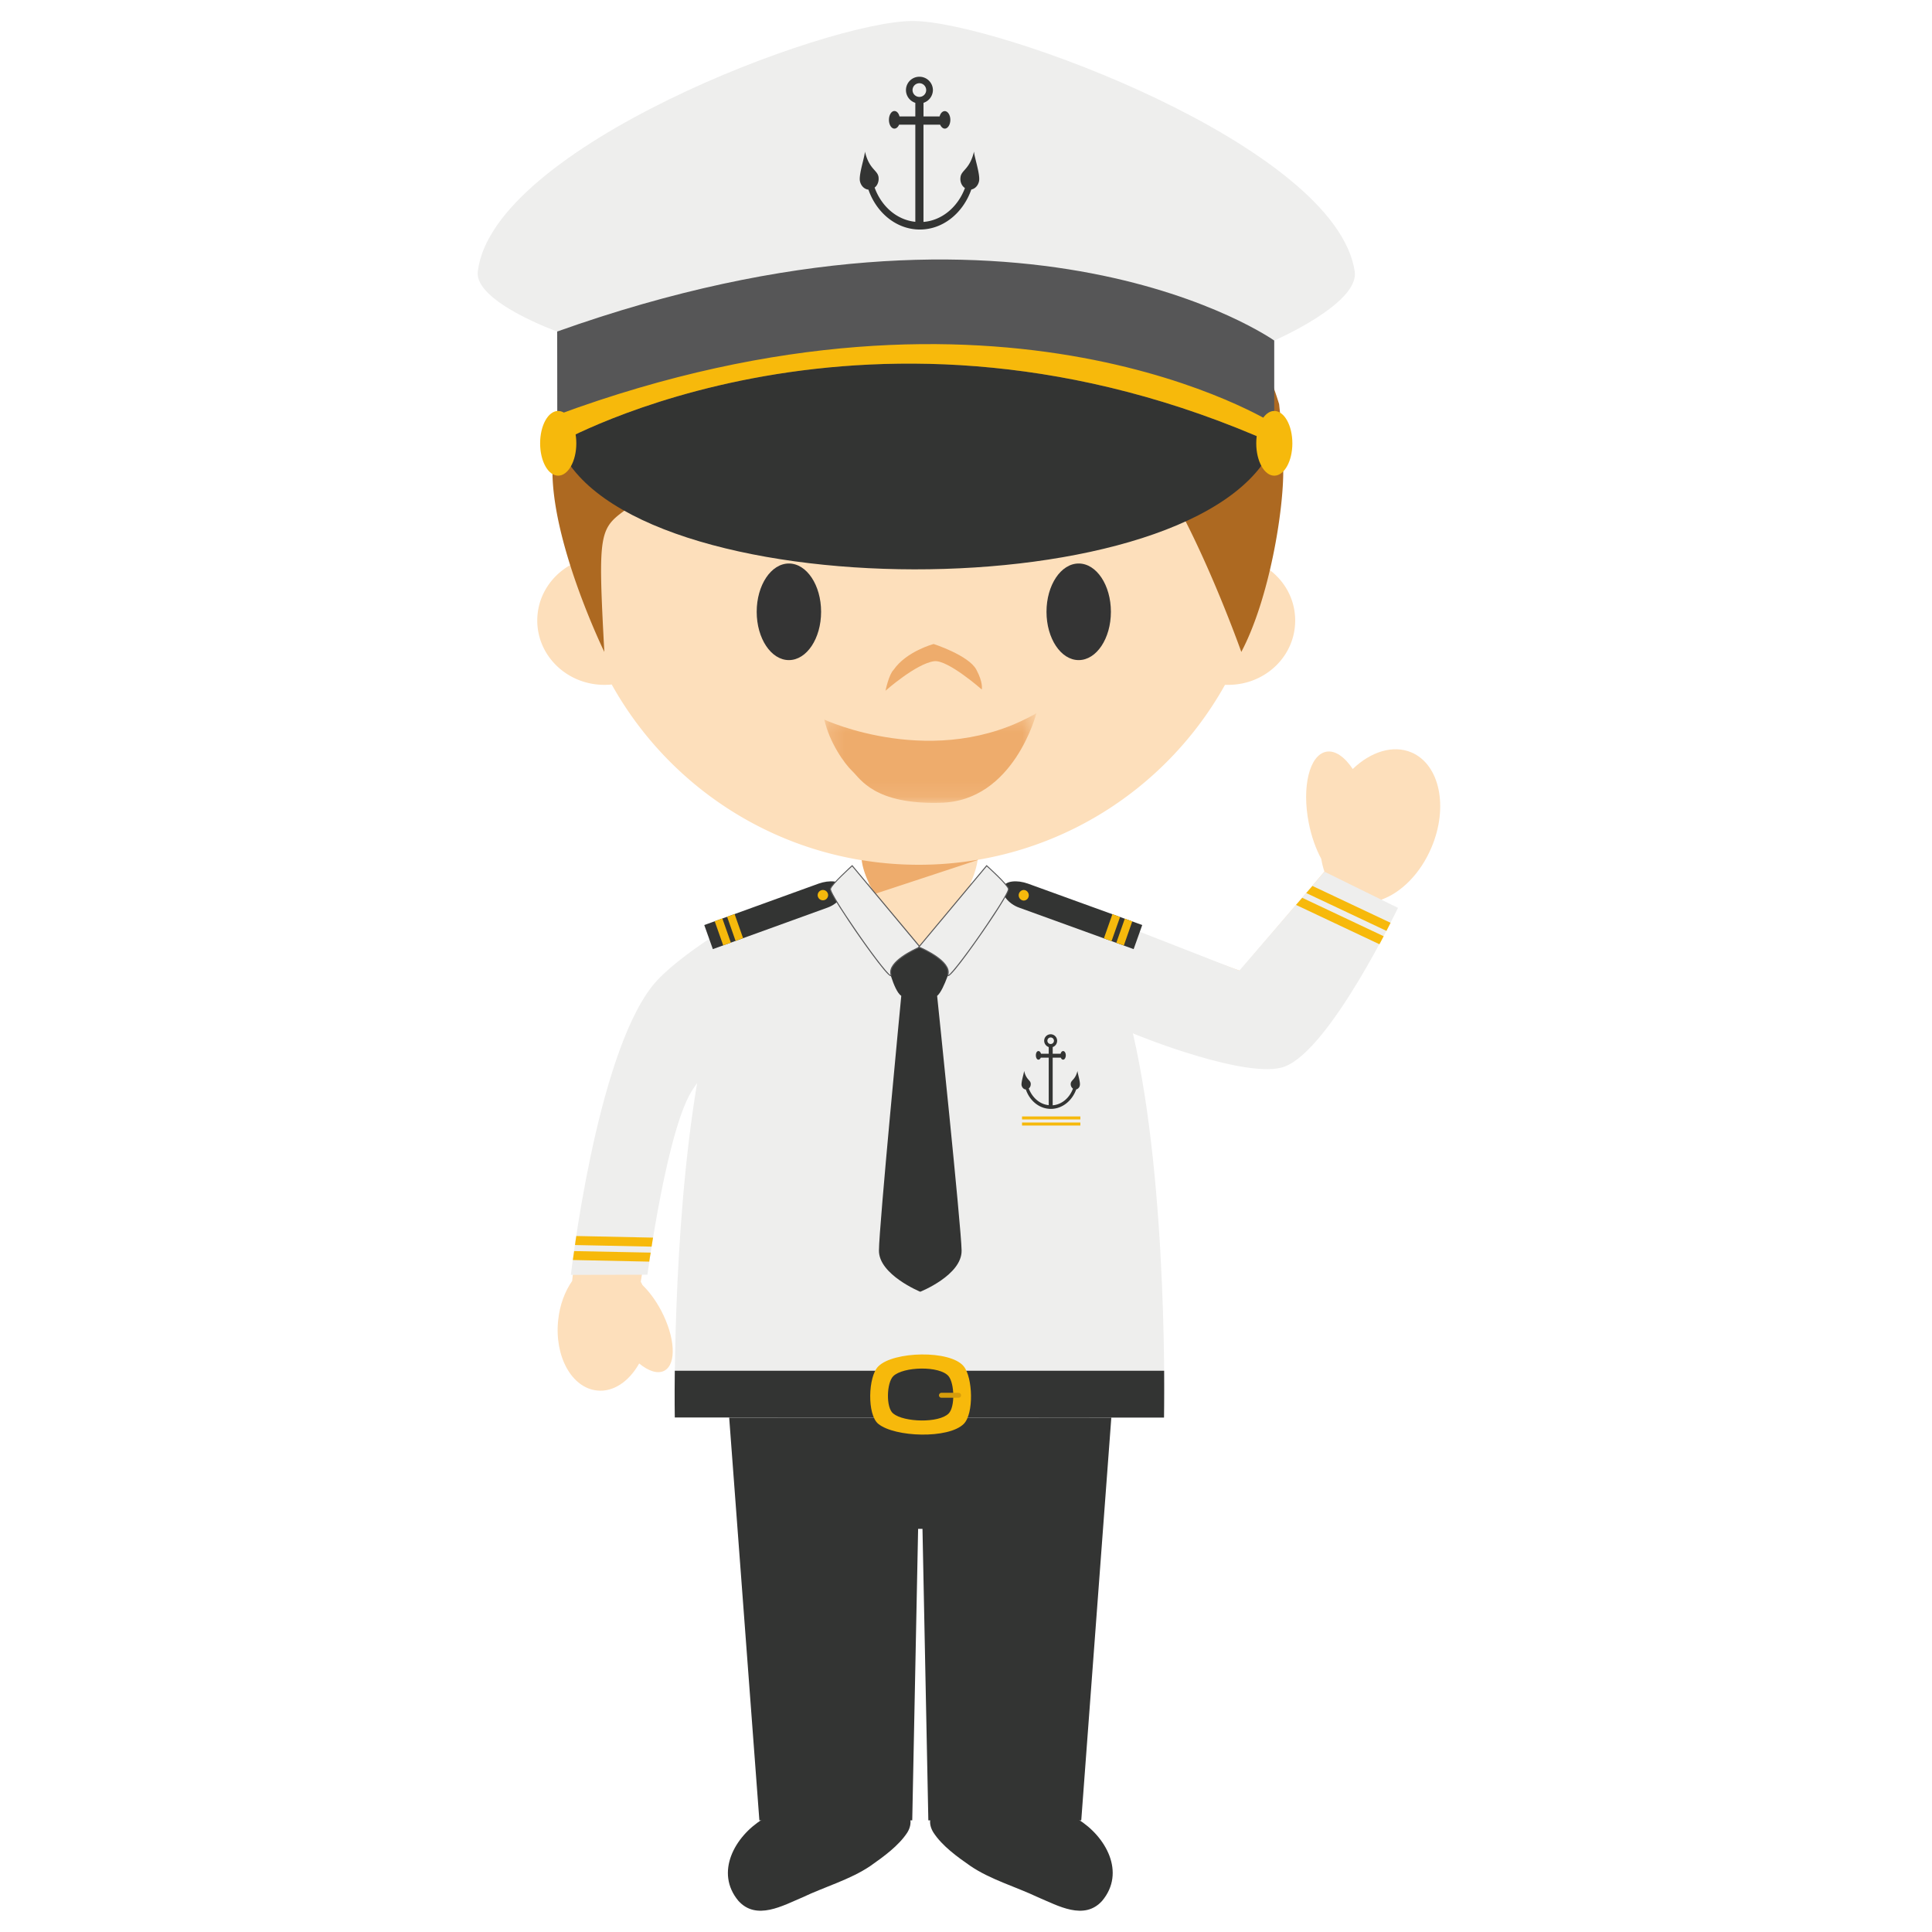 <svg xmlns="http://www.w3.org/2000/svg" xmlns:xlink="http://www.w3.org/1999/xlink" width="120" height="120"><defs><path id="a" d="M.2.3h13.173v5.567H.2z"/></defs><g fill="none" fill-rule="evenodd"><path fill="#FDDFBB" d="M87.666 46.733c-1.155-.484-2.527-.041-3.645 1.031-.504-.757-1.1-1.178-1.649-1.072-1.038.201-1.523 2.175-1.085 4.411.167.854.444 1.624.777 2.237.047.277.11.54.198.794l-5.249 6.159-11.137-3.982s1.893 3 2.358 4.096c.337.793.998 3.321.998 3.321s8.142 3.312 10.445 2.468c2.854-1.032 6.132-10.32 6.132-10.32 1.225-.438 2.413-1.61 3.1-3.232 1.072-2.52.516-5.162-1.243-5.911"/><path fill="#333433" d="M47.36 113c-1.722 1.062-2.97 3.3-1.497 5.065 1.12 1.244 2.753.298 3.999-.225 1.375-.654 2.95-1.097 4.196-1.941.802-.565 1.748-1.239 2.294-2.073.167-.263.24-.577.184-.827H47.36zm19.599 0c1.726 1.062 2.977 3.3 1.497 5.065-1.116 1.244-2.747.298-3.991-.225-1.378-.654-2.949-1.097-4.19-1.941-.813-.565-1.752-1.239-2.295-2.073-.168-.263-.252-.577-.192-.827h9.17z"/><path fill="#333433" d="m45.29 88.039 1.876 25.027h9.495l.365-18.106h.271l.364 18.106h9.498l1.868-25.027z"/><path fill="#FDDFBB" d="M40.375 61.704c-3.505 4.471-4.844 17.917-4.844 17.917s0-.021.008-.06c-.454.649-.773 1.494-.87 2.439-.239 2.249.843 4.204 2.41 4.366 1.017.116 1.998-.567 2.621-1.678.576.476 1.155.668 1.564.45.77-.41.674-2.083-.203-3.744-.338-.635-.735-1.17-1.155-1.575-.031-.074-.072-.138-.107-.208 0 0 1.525-9.702 3.149-11.998.81-1.151 1.333-1.8 1.52-2.312.156-.407.318-1.187.388-1.485.514-2.305 3.38-7.506 3.38-7.506s-6.158 3.217-7.861 5.394"/><path fill="#EEEEED" d="m40.214 79.175-4.755.01s1.535-13.442 5.038-17.917c1.548-1.976 6.027-4.502 6.833-4.943 2.01-1.297 8.025-1.489 8.025-1.489l1.68.047h.138l1.683-.047s6.04.211 8.026 1.51l10.094 3.944 5.295-6.143 4.56 2.241s-4.207 8.828-7.06 9.867c-2.214.8-8.85-1.819-9.406-2.078 2.234 9.648 1.934 23.87 1.934 23.87l-30.386-.004S41.721 76.668 43.3 67.27c-.071.11-.147.222-.234.342-1.62 2.298-2.852 11.563-2.852 11.563"/><path fill="#F7B90B" d="M40.325 78.363c.026-.167.049-.354.092-.561l-4.757-.095c-.031.209-.058.389-.08.555l4.745.1zm-4.611-1.031 4.759.099c.023-.178.058-.362.089-.56l-4.766-.1c-.031.199-.062.383-.082.56m44.784-21.125 5.181 2.443c.091-.17.178-.341.264-.498l-5.06-2.388-.385.443zm.636-.737 4.981 2.35c.09-.177.18-.347.256-.502l-4.853-2.29-.384.442z"/><path fill="#333433" d="M65.055 64.642a.203.203 0 1 1 .407 0 .203.203 0 1 1-.407 0m1.87 1.871c-.134.542-.378.558-.417.767a.345.345 0 0 0 .136.337c-.215.576-.688.989-1.26 1.035v-2.96h.504c.031.074.08.125.146.125.093 0 .164-.124.164-.27 0-.147-.071-.263-.164-.263-.07 0-.132.06-.157.167h-.492v-.416a.41.41 0 0 0 .275-.393.401.401 0 1 0-.804 0c0 .185.12.336.282.393v.416h-.48c-.031-.107-.09-.167-.16-.167-.094 0-.158.116-.158.263 0 .146.064.27.157.27.066 0 .118-.05.147-.124h.494v2.95c-.56-.051-1.024-.47-1.24-1.038.097-.072.136-.192.12-.325-.038-.21-.282-.225-.408-.767-.012.16-.186.682-.16.889.03.15.135.259.266.267.243.712.847 1.206 1.554 1.206.71 0 1.318-.502 1.575-1.208a.309.309 0 0 0 .227-.265c.035-.207-.143-.728-.147-.889"/><path fill="#F6B90C" d="M63.48 69.531h3.623v-.187H63.48zm0 .378h3.623v-.188H63.48z"/><path fill="#333433" d="m41.913 88.042 30.386.006s.017-1.11.008-2.91H41.913c-.023 1.8 0 2.904 0 2.904"/><path fill="#F7B90B" d="M59.86 88.441c-.938.939-4.277.832-5.305 0-.706-.565-.64-2.946 0-3.575.934-.938 4.471-1.03 5.305 0 .565.697.637 2.942 0 3.575"/><path fill="#333433" d="M58.921 87.796c-.61.61-2.782.545-3.443 0-.46-.362-.409-1.903 0-2.315.608-.606 2.899-.666 3.443 0 .364.45.409 1.908 0 2.315"/><path fill="#D69D0B" d="M59.693 86.67c0 .081-.068.147-.165.147H58.47a.153.153 0 0 1-.15-.147c0-.091.073-.16.15-.16h1.058c.097 0 .165.069.165.16"/><path fill="#FDDFBB" d="m57.093 58.832 3.778-3.896a40.613 40.613 0 0 0-2.044-.18l-1.68.093h-.13l-1.683-.06s-.793.027-1.881.14l3.64 3.903zm21.504-23.617c.165-1.066.248-2.158.248-3.278 0-12.022-9.761-21.765-21.793-21.765-12.038 0-21.799 9.743-21.799 21.765 0 1.064.08 2.11.221 3.131-1.256.687-2.104 1.982-2.104 3.473 0 2.21 1.866 3.996 4.167 3.996.152 0 .31-.007.458-.021 3.72 6.677 10.86 11.197 19.057 11.197 8.19 0 15.312-4.506 19.034-11.176h.2c2.309 0 4.16-1.786 4.16-3.996 0-1.392-.73-2.606-1.85-3.326"/><path fill="#AD6921" d="M51.229 32.096c-.772-.174-.908-1.201-3.386-.74-.779.18-2.417 1.156-2.732 1.808-.316.652-.088-2.392 2.457-3.522 1.835-.675 2.457-.642 3.977-.642s1.987.907 1.766 1.65c0 0-.503 1.803-2.082 1.446zm13.905 0c.772-.174.908-1.201 3.386-.74.779.18 2.417 1.156 2.732 1.808.316.652.087-2.392-2.457-3.522-1.835-.675-2.457-.642-3.977-.642s-1.987.907-1.766 1.65c0 0 .503 1.803 2.082 1.446z"/><path fill="#343434" d="M49 41c-1.105 0-2-1.343-2-3s.895-3 2-3 2 1.343 2 3-.895 3-2 3zm18 0c-1.105 0-2-1.343-2-3s.895-3 2-3 2 1.343 2 3-.895 3-2 3z"/><path fill="#EEAC6C" d="M58.02 41.07c.839-.115 2.96 1.756 2.96 1.756s.103-.414-.34-1.238C60.163 40.703 57.99 40 57.99 40s-1.687.448-2.487 1.604c-.296.29-.503 1.299-.503 1.299s1.895-1.681 3.02-1.834z"/><g transform="translate(51 44)"><mask id="b" fill="#fff"><use xlink:href="#a"/></mask><path fill="#EEAC6C" d="M.2.696S7.097 3.904 13.372.299c0 0-1.39 5.47-5.95 5.561-4.115.122-4.984-1.492-5.477-1.956C1.453 3.441.525 2.132.2.696" mask="url(#b)"/></g><path fill="#AD6921" d="M44.06 33.762c1.773-1.094 4.395-1.79 4.395-1.79.306-.575.029-1.555-.382-1.613-1.298-.186-4.012 3.403-4.012 3.403m25.225 0c-1.783-1.094-4.39-1.79-4.39-1.79-.318-.575-.04-1.555.368-1.613 1.317-.186 4.022 3.403 4.022 3.403"/><path fill="#AD6921" d="M79.704 29.105a42.736 42.736 0 0 0-.256-4.004c-2.932-9.577-11.85-16.545-22.396-16.545-9.178 0-17.125 5.278-20.967 12.968-1.06 3.021-1.711 6-1.765 7.343-.183 4.653 3.216 11.625 3.216 11.625-.413-7.66-.324-7.647 1.529-8.979 2.292-1.643 7.141-4.722 9.009-6.846.356-.412 1.095-1.865 1.095-1.865s-.076 1.143.571 1.647c3.854 3.044 15.235-.34 19.546 2.005 3.53 1.92 7.814 14.038 7.814 14.038 1.745-3.3 2.644-8.832 2.604-11.387"/><path fill="#FDDFBB" d="M55.349 56.212h3.563c1.013 0 1.844-2.187 1.844-3.182h-7.25c0 .995.83 3.182 1.843 3.182"/><path fill="#EEAC6C" d="m54.354 55.517 6.38-2.102.002-.013a21.71 21.71 0 0 1-3.684.31 21.9 21.9 0 0 1-3.528-.287c.064.625.415 1.47.83 2.092"/><path fill="#333433" d="m70.412 58.952-7.11-2.576c-.666-.234-1.152-.851-1.003-1.262v-.007c.15-.41.88-.461 1.544-.225l7.103 2.574-.534 1.496z"/><path fill="#F6B90C" d="m69.335 58.562.469.163.523-1.496-.463-.169zm-.77-.279.475.172.53-1.501-.476-.175zm-4.666-2.671a.322.322 0 0 1-.322.324.33.33 0 0 1 0-.658c.18 0 .322.147.322.334"/><path fill="#333433" d="m44.276 58.952 7.115-2.576c.664-.234 1.147-.851 1.001-1.262v-.007c-.158-.41-.877-.461-1.544-.225l-7.105 2.574.533 1.496z"/><path fill="#F6B90C" d="m44.92 58.719.476-.168-.53-1.506-.475.174zm.768-.277.465-.174-.525-1.492-.467.162zm5.099-2.83a.325.325 0 0 0 .649 0 .326.326 0 0 0-.322-.334.327.327 0 0 0-.327.334"/><path fill="#333433" d="M59.727 77.667c-.02-1.429-1.52-15.811-1.52-15.811.449-.364.937-2.108.937-2.108l-1.151-.954-1.835.058-1.071.847s.4 1.83.893 2.157c0 0-1.387 14.39-1.387 15.818-.012 1.5 2.565 2.559 2.565 2.559s2.598-1.032 2.569-2.566"/><path fill="#EEEEED" d="M57.148 58.816s-2.019.844-1.812 1.696c.214.865-3.886-4.996-3.762-5.317.126-.32 1.36-1.417 1.36-1.417l4.214 5.038z"/><path fill="#565657" d="M52.927 53.816c-.175.159-1.215 1.103-1.316 1.392-.037.087.343.78 1.27 2.142 1.106 1.65 2.253 3.157 2.437 3.215 0-.006-.008-.017-.01-.045-.203-.816 1.496-1.587 1.784-1.71l-4.165-4.994zm2.398 6.815c-.27 0-2.127-2.698-2.206-2.812-.384-.568-1.657-2.426-1.576-2.63.134-.324 1.312-1.39 1.364-1.439l.028-.02 4.262 5.103-.039.02c-.023.007-1.991.833-1.784 1.654.013.052.013.087-.01.104-.008.018-.02.02-.039.02z"/><path fill="#EEEEED" d="M57.069 58.816s2.018.844 1.811 1.696c-.213.865 3.883-4.996 3.757-5.317-.128-.32-1.352-1.417-1.352-1.417l-4.216 5.038z"/><path fill="#565657" d="M57.118 58.809c.294.124 1.992.896 1.794 1.71-.014.028-.014.041-.014.047.182-.06 1.328-1.566 2.434-3.209.926-1.37 1.313-2.061 1.277-2.15-.11-.287-1.145-1.233-1.32-1.392l-4.171 4.994zm1.776 1.821c-.023 0-.034-.002-.038-.02-.022-.017-.022-.05-.014-.104.213-.82-1.761-1.645-1.782-1.655l-.04-.02 4.258-5.101.027.02c.052.048 1.242 1.114 1.362 1.437.085.208-1.19 2.077-1.58 2.642-.08.116-1.927 2.801-2.193 2.801z"/><path fill="#333433" d="M34.668 27.538c3.974 10.376 40.165 10.492 44.477 0 0 0-10.801-7.034-22.453-7.034-14.161 0-22.024 7.034-22.024 7.034"/><path fill="#EEEEED" d="m34.608 20.593 44.537.56s5.297-2.3 5-4.287C82.998 9.079 61.873 1.304 56.692 1.304c-5.332 0-26.104 7.841-27.016 15.562-.225 1.875 4.933 3.727 4.933 3.727"/><path fill="#333433" d="M56.68 5.595c0-.236.19-.426.427-.426.225 0 .42.19.42.426a.423.423 0 1 1-.847 0m3.818 3.82c-.268 1.106-.772 1.139-.837 1.573-.047.282.065.555.273.692-.438 1.171-1.419 2.011-2.575 2.104v-6.04h1.034c.064.143.173.245.29.245.185 0 .344-.245.344-.543 0-.302-.159-.544-.345-.544-.145 0-.265.127-.322.329h-1v-.844a.847.847 0 0 0 .585-.792.836.836 0 0 0-.837-.828.831.831 0 0 0-.837.828c0 .366.242.685.581.792v.844h-.984c-.047-.202-.17-.335-.314-.335-.19 0-.34.248-.34.55 0 .298.15.543.34.543.12 0 .23-.102.29-.245h1.008v6.033c-1.15-.118-2.104-.958-2.528-2.126.186-.14.28-.4.242-.663-.072-.434-.58-.467-.843-1.572-.013.325-.382 1.395-.314 1.815.054.302.271.521.531.548.502 1.448 1.748 2.478 3.195 2.478 1.45 0 2.69-1.038 3.195-2.486.236-.046.432-.25.484-.54.07-.42-.304-1.49-.315-1.815"/><path fill="#565657" d="M34.615 27.56s19.484-11.195 44.53 0v-6.408s-15.415-10.945-44.537-.56l.007 6.968z"/><path fill="#F7B90B" d="M34.615 27.56s19.484-11.195 44.53 0v-1.227s-16.876-10.777-44.537-.56l.007 1.787z"/><path fill="#F6B90C" d="M35.796 27.538c0 1.105-.508 2.007-1.128 2.007-.624 0-1.12-.902-1.12-2.007 0-1.111.496-2.013 1.12-2.013.62 0 1.128.902 1.128 2.013m44.475 0c0 1.105-.5 2.007-1.125 2.007-.618 0-1.118-.902-1.118-2.007 0-1.111.5-2.013 1.118-2.013.625 0 1.125.902 1.125 2.013"/></g></svg>